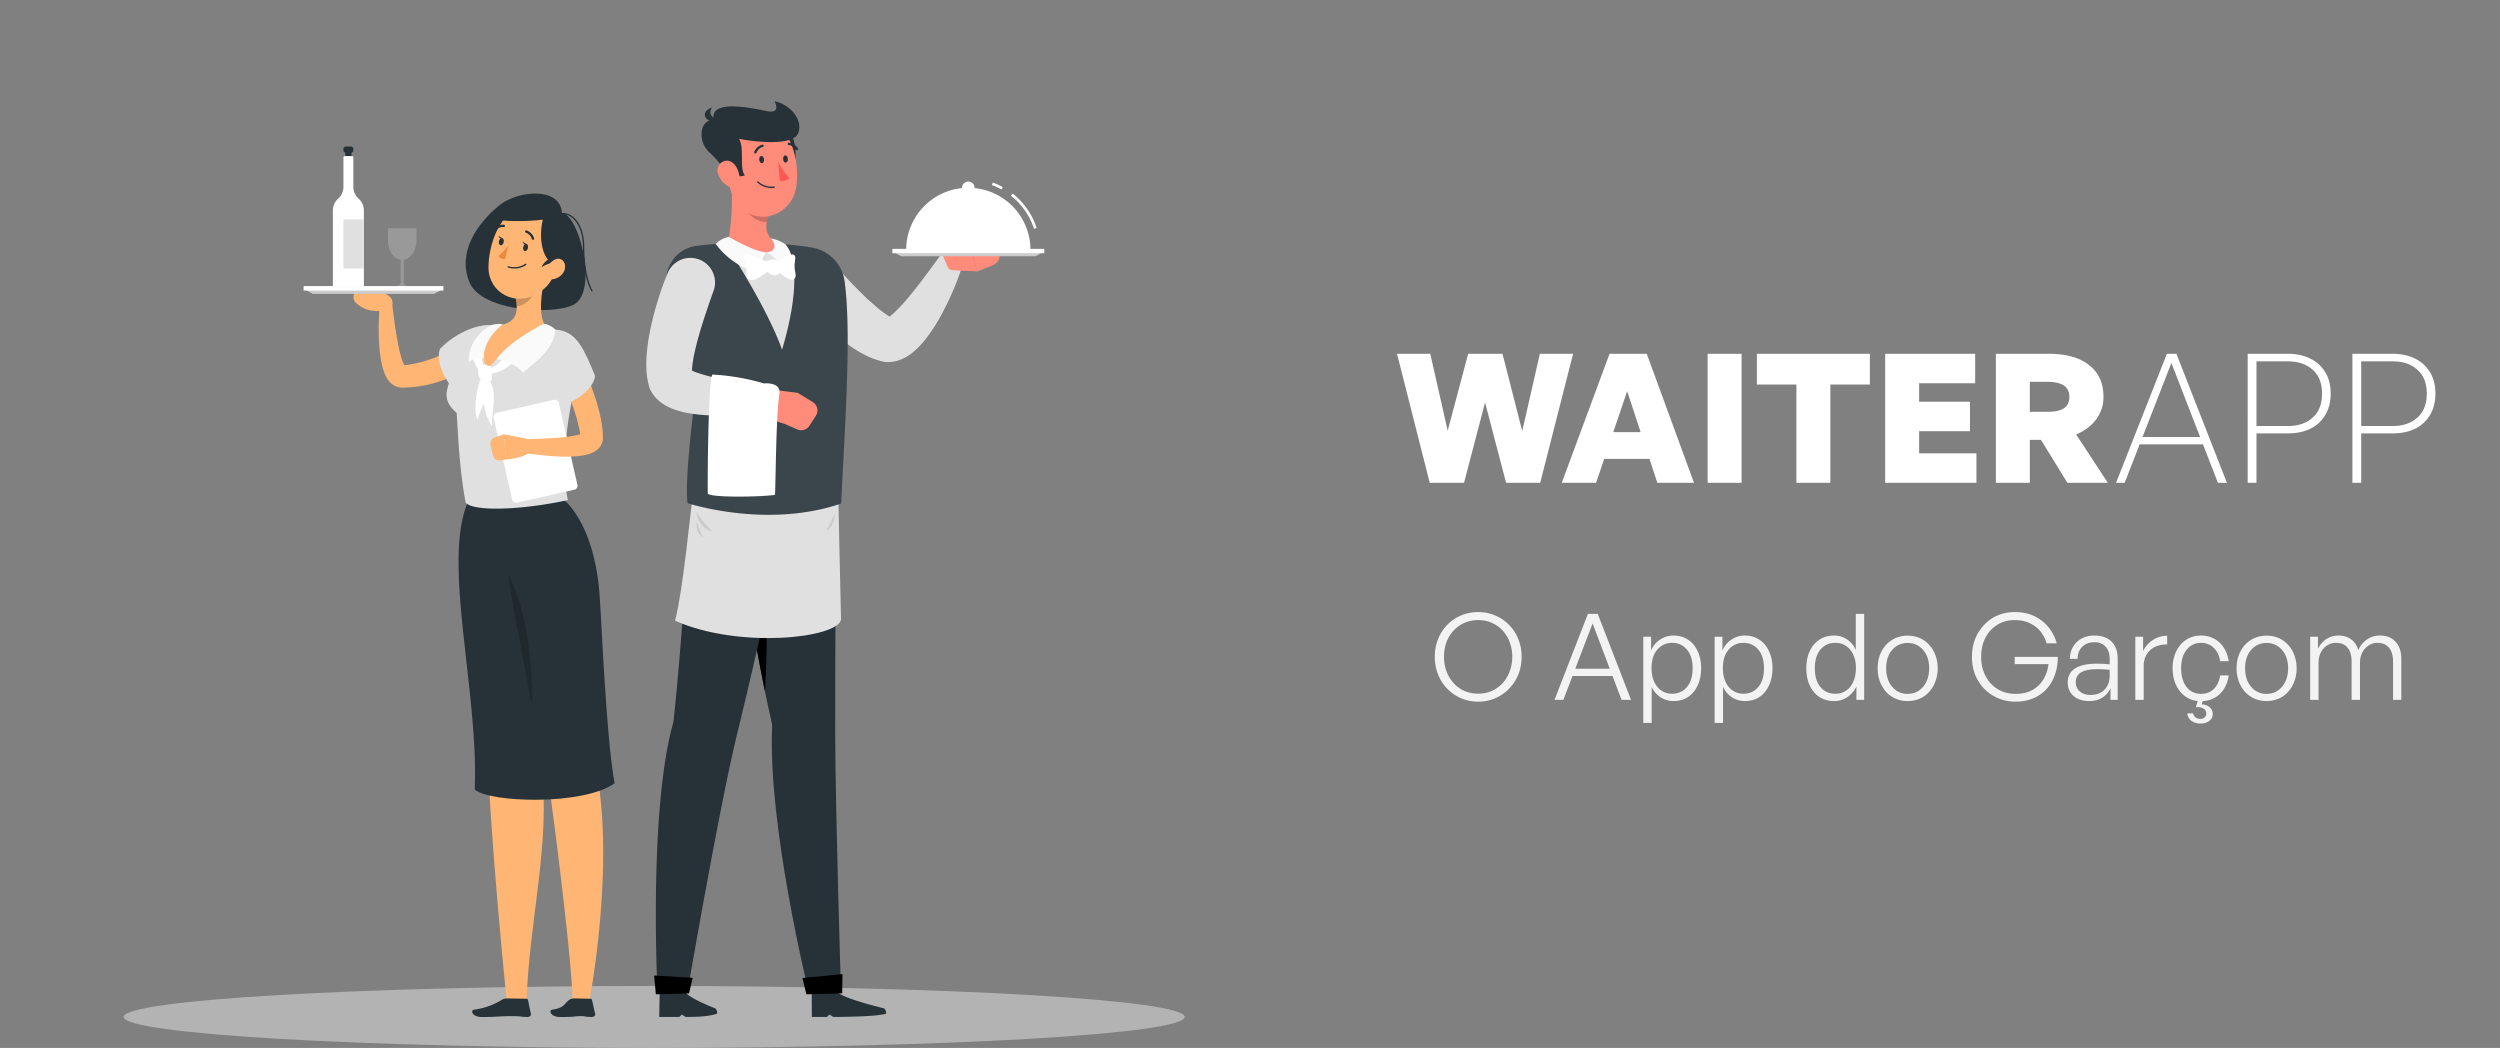 <svg xmlns="http://www.w3.org/2000/svg" width="334" height="140" fill="none"><rect width="100%" height="100%" fill="#808080" stroke="none"/><path fill="#fff" d="M87.395 140c39.148 0 70.883-1.853 70.883-4.138 0-2.286-31.735-4.139-70.883-4.139-39.147 0-70.882 1.853-70.882 4.139 0 2.285 31.735 4.138 70.882 4.138Z" opacity=".4"/><path fill="#263238" d="M66.7 27.434c-2.848 2.347-5.63 6.13-4 10.236 1.63 4.106 12.064 4.519 14.258 2.83 2.852-2.194.333-11.962-1.89-12.02-.168-3.623-5.988-3.01-8.368-1.046Z"/><path fill="#FFB573" d="M62.711 66.972s1.145 20.816 2.406 32.087c.128 10.583 2.559 34.492 2.559 34.492h2.672c.45-11.863 3.751-22.94 1.558-33.403 5.118-20.546 1.612-33.162 1.612-33.162l-10.807-.014Z"/><path fill="#FFB573" d="M65.621 66.986s5.502 23.09 7.008 32.924c1.587 10.332 3.949 30.38 3.84 33.634h2.306s3.875-20.283.289-33.268c2.957-29.247-4.34-33.268-4.34-33.268l-9.103-.022ZM52.428 40.28c-.172-1.246-2.46-1.352-2.46-1.352l-1.098-.552a.87.87 0 0 0-1.18.263l-.366.607a1.097 1.097 0 0 0 .406 1.367l.332.241c.566.405 1.236.64 1.93.677l1.013.055a1.86 1.86 0 0 0 .658-.08 1.097 1.097 0 0 0 .754-1.226h.01Z"/><path fill="#FFB573" d="M64.48 47.574a5.51 5.51 0 0 1-.314.303l-.288.256c-.19.161-.388.31-.582.46a17.55 17.55 0 0 1-1.21.82c-.829.499-1.7.924-2.603 1.272a16.142 16.142 0 0 1-5.637 1.097h-.168a2.15 2.15 0 0 1-.764-.158 2.365 2.365 0 0 1-.732-.475 3.221 3.221 0 0 1-.661-.936 7.11 7.11 0 0 1-.508-1.546 18.094 18.094 0 0 1-.366-2.786 35.677 35.677 0 0 1 .11-5.381.819.819 0 0 1 1.627-.022v.022c.197 1.703.424 3.433.73 5.089.136.802.323 1.594.56 2.372.095.319.224.625.388.914.065.106.131.157.102.12a.45.45 0 0 0-.175-.116.698.698 0 0 0-.187-.055h-.099a16.077 16.077 0 0 0 2.333-.387c.76-.19 1.505-.435 2.23-.732a14.58 14.58 0 0 0 2.08-1.096 13.5 13.5 0 0 0 1.411-.998l.212-.176.161-.143.095-.084a1.642 1.642 0 0 1 2.252 2.388l.004-.022Z"/><path fill="#E0E0E0" d="M66.28 43.516c-2.893-.483-5.928 1.484-7.5 3.084-.811 2.442 1.788 5.41 1.788 5.41s3.703-2.273 5.038-3.827c1.334-1.553 2.34-4.39.672-4.668Z"/><path fill="#263238" d="M75.236 66.708s4.08 2.896 4.848 12.521c.307 3.791.859 18.916 2.021 25.423-4.186 2.99-16.718 2.581-18.68.833.555-13.16-4.476-30.617-.827-38.645 6.04-.742 12.638-.132 12.638-.132Z"/><path fill="#000" d="M71.098 94.313c.055-5.53-.76-13.142-3.236-17.654.845 5.63 3.236 17.654 3.236 17.654Z" opacity=".2"/><path fill="#E0E0E0" d="M60.682 47.976c0 3.133-2.497 4.778.33 7.19.167 2.706.365 7.55 1.195 11.963.859 1.195 7.14 1.096 13.665-.318-.852-3.784-.537-9.948 1.697-18.378a3.505 3.505 0 0 0-2.794-4.318 32.452 32.452 0 0 0-1.689-.256c-2.04-.3-4.1-.454-6.163-.46-.666 0-1.356.044-2.015.088a4.504 4.504 0 0 0-4.226 4.489Z"/><path fill="#fff" d="m74.014 53.416-7.66 1.734a.541.541 0 0 0-.407.647l2.48 10.95a.541.541 0 0 0 .646.408l7.66-1.734a.541.541 0 0 0 .407-.648l-2.48-10.95a.541.541 0 0 0-.646-.407Zm-6.334-5.978s-1.24 1.485-2.263 1.828l-.117.732a5.55 5.55 0 0 0 3.374-1.74l-.995-.82Zm-3.367-.895s-.052 1.93.482 2.873l-.398.63a5.56 5.56 0 0 1-1.382-3.54l1.297.037Z"/><path fill="#FFB573" d="M72.834 36.906c-.49 1.945-1.064 5.531.252 6.946 0 0-4.902 1.338-8.097 5.725-1.463-4.61 1.948-6.185 1.948-6.185 2.234-.366 2.263-1.997 1.956-3.561l3.941-2.925Z"/><path fill="#000" d="m71.23 38.102-2.333 1.736a6.4 6.4 0 0 1 .131 1.097c.849-.059 2.055-.896 2.194-1.77a3.08 3.08 0 0 0 .007-1.063Z" opacity=".2"/><path fill="#FFB573" d="M75.108 33.44c-.94 3.152-1.268 4.508-3.246 5.747-2.976 1.861-6.58-.054-6.603-3.44 0-3.049 1.525-7.677 4.914-8.181 3.389-.505 5.89 2.72 4.935 5.874Z"/><path fill="#263238" d="M72.651 28.838c-.888 3.038-.127 6.215 1.686 6.58 2.519-.94 2.394-3.736 1.75-5.016-.642-1.28-2.924-3.315-3.436-1.564Z"/><path fill="#263238" d="M74.03 34.296c-1.4.464-1.671 1.404-1.671 1.404s.961-.68 1.883-.552a1.974 1.974 0 0 1-.212-.852Zm-3.499-1.152c-.062.26-.249.435-.42.395-.172-.04-.264-.292-.201-.552.062-.26.248-.439.42-.395.172.044.249.293.201.552Zm-3.243-.771c-.062.26-.248.435-.42.391-.172-.044-.263-.289-.201-.552.062-.263.248-.435.42-.391.172.044.267.289.201.552Z"/><path fill="#263238" d="m67.168 31.854-.589-.34s.209.57.589.34Z"/><path fill="#ED893E" d="M67.903 32.797a6.904 6.904 0 0 1-1.324 1.426 1.193 1.193 0 0 0 .896.413l.428-1.839Z"/><path fill="#FFB573" d="M75.126 36.603a2.08 2.08 0 0 1-1.568.73c-.764-.021-.896-.898-.475-1.619.365-.65 1.228-1.422 1.894-1.053.665.37.668 1.35.15 1.942Z"/><path fill="#263238" d="M71.142 32.026a.168.168 0 0 1-.084-.096 1.31 1.31 0 0 0-.79-.84.161.161 0 0 1-.088-.25.15.15 0 0 1 .165-.054 1.616 1.616 0 0 1 1.012 1.05.15.15 0 0 1-.098.197.16.16 0 0 1-.117-.007Zm-5.031-1.21a.165.165 0 0 1-.113-.04.16.16 0 0 1 0-.224 1.546 1.546 0 0 1 1.33-.526.165.165 0 0 1 .136.183.157.157 0 0 1-.18.131 1.216 1.216 0 0 0-1.049.424.16.16 0 0 1-.124.052Zm4.292 1.813-.589-.344s.209.574.59.344Z"/><path fill="#FFB573" d="m70.213 58.585-2.925-.567.33 3.36s2.193-.095 3.443-1.097l.117-.438c-.135-.728-.3-.995-.965-1.258Z"/><path fill="#FFB573" d="m65.53 59.452.34 1.422a.84.84 0 0 0 .943.632l.819-.128-.329-3.36-1.247.454a.837.837 0 0 0-.526.98Zm11.223-12.88a43.674 43.674 0 0 1 2.322 5.264c.329.903.64 1.828.888 2.775.271.981.455 1.985.548 2.998.022.267.033.541.037.819v.256a2.071 2.071 0 0 1-.307.888c-.17.263-.391.488-.65.662a3.428 3.428 0 0 1-1.04.464 7.057 7.057 0 0 1-.85.18c-.997.125-2.003.163-3.006.113a38.89 38.89 0 0 1-5.663-.68.815.815 0 0 1 .14-1.62c1.827-.033 3.677-.08 5.457-.216.853-.059 1.7-.18 2.534-.365.17-.04.337-.09.5-.154a.57.57 0 0 0 .22-.117.464.464 0 0 0-.168.172.927.927 0 0 0-.14.399.47.47 0 0 0 0 .073c0-.187-.032-.366-.061-.57a24.345 24.345 0 0 0-1.488-4.94 73.957 73.957 0 0 0-2.194-4.91v-.029a1.646 1.646 0 0 1 2.925-1.484l-.004.022Z"/><path fill="#E0E0E0" d="M74.966 44.229c2.094.387 3.027 2.27 4.547 6.028-.464 2.53-4.182 3.86-4.182 3.86s-2.135-3.783-2.559-5.79c-.424-2.007.08-4.49 2.194-4.098Z"/><path fill="#263238" d="M70.538 133.58a.228.228 0 0 0-.24-.149l-2.48-.037a1.356 1.356 0 0 0-.73.157 9.291 9.291 0 0 1-3.737 1.335c-.526.08-.289.968.954.983 2.051.022 2.424-.132 4.175-.113 1.495.018.782.084 1.97.113.286 0 .52-.179.483-.366l-.395-1.923Zm8.552 0a.23.23 0 0 0-.242-.149l-2.022-.037a1.338 1.338 0 0 0-.73.157c-.732.508-.63 1.097-2.297 1.335-.526.08-.267.968.976.983 2.051.022 1.927-.113 2.76-.113.834 0 .322.084 1.514.113.285 0 .515-.179.472-.366l-.432-1.923Z"/><path fill="#FAFAFA" d="M66.33 48.002c1.039.043 2.943.895 3.554 1.805.863-.895 4.233-2.975 4.292-5.794a2.925 2.925 0 0 0-1.495-.768s-4.497 2.175-6.35 4.757Zm-1.681-.147s-.282-2.277 2.475-4.49c-.278-.226-1.367.03-1.367.03s-3.221 1.386-3.126 4.972a2.767 2.767 0 0 1 2.018-.512Z"/><path fill="#fff" d="M64.24 48.82c-.4.187-.556 1.485 0 1.788.555.303.5-.936.822-1.36.322-.424-.124-.753-.823-.428Z"/><path fill="#fff" d="M64.73 49.325c-.286.365.083 1.608.697 1.605.615-.004.085-1.097.205-1.638.12-.541-.416-.61-.903.033Z"/><path fill="#fff" d="M64.813 50.25c-.683-1.057-.73 4.511.925 6.705-.11-2.161 1.05-5.225-.925-6.705Z"/><path fill="#fff" d="M64.751 50.202c-.303-1.075-1.828 3.634-.983 5.934.479-1.861 2.266-4.157.983-5.934Z"/><path fill="#263238" d="M69.847 35.641c.16-.07.313-.152.457-.248a.087.087 0 0 0 .02-.096.086.086 0 0 0-.02-.029.099.099 0 0 0-.131-.022 2.625 2.625 0 0 1-2.245.326.093.093 0 0 0-.07-.002.092.092 0 0 0-.05.05.091.091 0 0 0 .054.116 2.78 2.78 0 0 0 1.985-.095Z"/><path fill="#fff" d="M59.238 38.218H40.561v.607h18.677v-.607Zm-.446.607H41.007l.782.424h16.22l.783-.424Z"/><path fill="#000" d="M58.792 38.825H41.007l.782.424h16.22l.783-.424Z" opacity=".2"/><path fill="#263238" d="M46.545 21.961a.417.417 0 0 1-.413-.413v-1.385a.417.417 0 0 1 .413-.414.417.417 0 0 1 .413.414v1.385a.417.417 0 0 1-.413.413Z"/><path fill="#263238" d="M47.21 20.078v-.182a.322.322 0 0 0-.321-.322h-.687a.322.322 0 0 0-.322.322v.182c0 .178.144.322.322.322h.687a.322.322 0 0 0 .322-.322Z"/><path fill="#fff" d="M47.207 24.97v-3.952a.165.165 0 0 0-.16-.165h-1.003a.165.165 0 0 0-.16.165v3.952a2.1 2.1 0 0 1-.706 1.572 2.127 2.127 0 0 0-.706 1.576v10.137h4.142V28.118a2.115 2.115 0 0 0-.705-1.576 2.11 2.11 0 0 1-.702-1.572Z"/><path fill="#E0E0E0" d="M48.614 29.317H45.88v6.554h2.734v-6.554Z"/><path fill="#fff" d="M52.497 38.218h-.494c.165.012.33.012.494 0Zm2.979 0h-.497c.166.011.332.011.497 0Z"/><path fill="#fff" d="M51.835 30.486v1.664c0 1.323.753 2.424 1.707 2.559v2.925c0 .45-.438.577-.778.606h1.948c-.34-.029-.778-.157-.778-.606v-2.925c.954-.132 1.707-1.232 1.707-2.56v-1.663h-3.806Z" opacity=".2"/><path fill="#263238" d="M74.487 28.922c-1.463.621-6.361.811-8.28.395 1.984-2.804 6.444-3.627 8.28-.395Zm4.61 10.017a.095.095 0 0 1-.073-.037c-.048-.066-1.127-1.652-1.148-5.9 0-1.773-.545-3.2-1.463-3.92a1.978 1.978 0 0 0-1.736-.394.09.09 0 0 1-.07-.012.092.092 0 0 1 .029-.167 2.193 2.193 0 0 1 1.887.427c.969.757 1.528 2.238 1.539 4.062.022 4.182 1.097 5.784 1.097 5.798a.09.09 0 0 1 .015.069.092.092 0 0 1-.037.06.102.102 0 0 1-.04.014Zm26.307-21.522c1.02 1.396 1.016 3.572.669 4.752-1.828-.83-1.543-3.213-1.543-3.213l.874-1.539Z"/><path fill="#E0E0E0" d="m110.869 34.702 1.053 1.159 1.097 1.177a69.043 69.043 0 0 0 2.215 2.27c.366.365.731.731 1.123 1.053.391.322.731.665 1.115.961.384.296.731.56 1.071.786.256.172.525.324.804.454l-.559-.088a.73.73 0 0 0-.475.106s.087 0 .212-.073c.339-.208.654-.453.939-.731a22.906 22.906 0 0 0 2.095-2.278 64.266 64.266 0 0 0 2.054-2.632 275.66 275.66 0 0 0 2.018-2.738l.033-.04a1.65 1.65 0 0 1 2.896 1.462 36.209 36.209 0 0 1-1.283 3.403 41.168 41.168 0 0 1-1.609 3.29 22.558 22.558 0 0 1-2.15 3.243 10.989 10.989 0 0 1-1.623 1.638 6.21 6.21 0 0 1-1.29.804 4.792 4.792 0 0 1-2.168.446 2.176 2.176 0 0 1-.41-.055l-.153-.032a10.164 10.164 0 0 1-2.307-.86 16.24 16.24 0 0 1-1.773-1.049 28.139 28.139 0 0 1-2.976-2.306 43.386 43.386 0 0 1-2.607-2.49 46.736 46.736 0 0 1-1.21-1.309 47.229 47.229 0 0 1-1.18-1.39 3.293 3.293 0 0 1 .57-4.365 3.29 3.29 0 0 1 4.401.11l.077.074Z"/><path fill="#FF8B7B" d="m127.269 36.102 3.258.157-1.057-4.387s-3.031.223-3.517 1.78a.794.794 0 0 0 .029.527l.6 1.437a.786.786 0 0 0 .687.486Z"/><path fill="#FF8B7B" d="m133.433 33.656-.629-1.462a1.308 1.308 0 0 0-1.51-.753l-1.828.45 1.057 4.386 2.193-.884a1.31 1.31 0 0 0 .727-.717 1.3 1.3 0 0 0-.01-1.02Z"/><path fill="#263238" d="M103.166 96.854c-3.458-15.212-5.597-33.553-5.597-33.553l14.181-.227s-.197 24.717-.168 35.07c.037 10.767.783 34.46.783 34.46h-4.303s-5.554-22.443-4.896-35.75Z"/><path fill="#000" d="m102.062 75.866-2.244 3.327c.669 4.153 1.462 8.726 2.387 13.208.388-6.887.322-14.89-.143-16.535Z"/><path fill="#263238" d="M118.104 134.714s-5.926-1.397-6.372-2.336h-3.29l.022 3.484h2.032l.311-.322.516.322c1.645 0 6.017-.066 7.052-.435a.774.774 0 0 0-.271-.713ZM89.976 96.426c1.642-15.3 1.59-25.52 3.59-33.06l12.913-.193s-5.378 24.267-7.875 34.365c-2.497 10.097-6.77 35.059-6.77 35.059h-3.985s-1.254-24.34 2.127-36.17Z"/><path fill="#E0E0E0" d="M92.543 66.346c-.286 1.828-1.302 12.642-2.355 16.58 8.61 3.82 21.771 2.317 22.177-.161-.121-4.592-.366-16.419-.366-16.419H92.543Z"/><path fill="#000" d="M93.022 68.353a13.085 13.085 0 0 0 2.16 2.65s-1.857-.332-2.16-2.65Zm17.306 2.548a10.7 10.7 0 0 0 1.192-2.365s.084 1.868-1.192 2.365Zm-17.226-1.169c.199.732.492 1.435.874 2.09a1.927 1.927 0 0 1-.874-2.09Z" opacity=".1"/><path fill="#263238" d="M95.548 134.714s-3.696-1.397-4.12-2.336h-3.29l-.066 3.484h2.694l.318-.322.508.322c1.645 0 3.162-.066 4.208-.435a.75.75 0 0 0-.252-.713Zm-2.457-101.87c4.563-.566 11.077-.511 15.446.242a5.29 5.29 0 0 1 4.292 4.449c.917 6.599.128 18.13-.457 29.736-9.981 3.415-20.51-.047-20.51-.047-.365-2.34.454-10.014 1.002-14.108-.822-4.23-2.559-9.074-3.721-14.693a4.604 4.604 0 0 1 3.948-5.579Z"/><path fill="#fff" d="M93.091 32.844c4.563-.566 11.077-.511 15.446.242a5.29 5.29 0 0 1 4.292 4.449c.917 6.599.128 18.13-.457 29.736-9.981 3.415-20.51-.047-20.51-.047-.365-2.34.454-10.014 1.002-14.108-.822-4.23-2.559-9.074-3.721-14.693a4.604 4.604 0 0 1 3.948-5.579Z" opacity=".1"/><path fill="#FF8B7B" d="m97.606 24.133 5.191 4.259c-.672 1.787-.884 3.655 2.048 4.361.731.969-.366 2.669-1.668 3.33-3.078-.701-4.85-1.528-6.046-3.17.376-1.286.976-6.137.475-8.78Z"/><path fill="#000" d="m99.77 25.91 3.027 2.478a6.692 6.692 0 0 0-.365 1.28c-1.174.084-2.804-1.097-2.877-2.172a4.362 4.362 0 0 1 .215-1.587Z" opacity=".2"/><path fill="#FF8B7B" d="M96.86 21.23c.475 3.257.585 5.188 2.38 6.716 2.702 2.3 6.621.427 7.133-2.925.457-3.009-.395-7.83-3.711-8.84a4.537 4.537 0 0 0-5.802 5.049Z"/><path fill="#263238" d="M96.83 22.733a2.56 2.56 0 0 0 2.695.69c-.782-.793-.022-3.695-.804-4.876 1.514.3 7.407 1.155 7.97-.889.61-2.193-1.828-3.944-3.196-4.109.403.914.366 1.576-1.133 1.28-1.499-.296-7.677-1.722-6.993 1.173-1.99 0-2.124 2.896-.67 4.281a14.985 14.985 0 0 1 2.132 2.45Z"/><path fill="#263238" d="M95.734 15.863c-1.192-.296-.819-1.393-.552-1.506-1.115.27-1.52 1.367-.175 1.872 1.345.504.727-.366.727-.366Z"/><path fill="#FF8B7B" d="M95.943 23.23a2.83 2.83 0 0 0 1.396 1.67c.896.457 1.546-.296 1.462-1.239-.069-.852-.614-2.113-1.594-2.193a1.291 1.291 0 0 0-1.264 1.762Z"/><path fill="#263238" d="M101.434 21.347c.022.267.182.472.365.457.183-.015.3-.249.278-.512-.022-.263-.183-.472-.366-.457-.182.015-.299.245-.277.512Zm3.187-.077c.022.267.183.472.366.454.183-.019.296-.245.274-.512-.022-.267-.183-.468-.365-.454-.183.015-.296.245-.275.512Z"/><path fill="#FF5652" d="M103.974 21.628a9.423 9.423 0 0 0 1.463 2.165c-.435.482-1.254.365-1.254.365l-.209-2.53Z"/><path fill="#263238" d="M100.94 20.499a.144.144 0 0 1-.077 0 .154.154 0 0 1-.087-.205 1.572 1.572 0 0 1 1.063-.972.158.158 0 1 1 .063.31 1.253 1.253 0 0 0-.838.78.157.157 0 0 1-.05.059.158.158 0 0 1-.074.028Zm5.531-.424a.152.152 0 0 1-.131-.073 1.24 1.24 0 0 0-.947-.618.156.156 0 0 1-.143-.1.157.157 0 0 1-.011-.061.16.16 0 0 1 .165-.154 1.559 1.559 0 0 1 1.206.768.163.163 0 0 1 .018.118.161.161 0 0 1-.069.098.133.133 0 0 1-.088.022Z"/><path fill="#E0E0E0" d="M97.13 32.914s5.327 8.094 7.353 13.804c1.996-6.7 2.226-12.064.365-13.965-.599.757-3.012 1.78-7.717.16Zm-1.816 5.981-.516 1.462-.511 1.521a75.181 75.181 0 0 0-.94 3.027c-.146.5-.274.998-.391 1.488-.117.49-.23.976-.311 1.44-.08.465-.142.914-.183 1.316-.02.308-.02.617 0 .925l-.19-.533c-.153-.29-.31-.366-.318-.366-.007 0 .051.073.165.154.34.2.702.362 1.078.482.972.327 1.965.588 2.972.782 1.071.212 2.175.366 3.29.549 1.116.183 2.263.31 3.367.468h.052a1.65 1.65 0 0 1 .084 3.25 36.097 36.097 0 0 1-3.601.497 37.88 37.88 0 0 1-3.656.157 22.727 22.727 0 0 1-3.875-.34 11.194 11.194 0 0 1-2.194-.647 6.043 6.043 0 0 1-1.323-.753 4.78 4.78 0 0 1-1.426-1.689 2.187 2.187 0 0 1-.15-.388l-.04-.15a10.235 10.235 0 0 1-.347-2.438c-.018-.687.008-1.374.077-2.058.116-1.25.318-2.489.603-3.71a40.79 40.79 0 0 1 .943-3.481 39.302 39.302 0 0 1 1.232-3.389 3.29 3.29 0 0 1 6.145 2.343l-.036.08Z"/><path fill="#FF8B7B" d="m103.346 52.081 3.231.402-1.784 4.135s-2.95-.73-3.162-2.354a.77.77 0 0 1 .121-.512l.833-1.312a.787.787 0 0 1 .761-.359Zm5.655 3.462-.87 1.346a1.308 1.308 0 0 1-1.616.482l-1.722-.753 1.784-4.135 2.015 1.247a1.295 1.295 0 0 1 .585.82 1.309 1.309 0 0 1-.176.993Z"/><path fill="#FAFAFA" d="M97.39 31.656a3.039 3.039 0 0 0-1.766.95 10.602 10.602 0 0 0 5.85 3.913c-.168-.56.336-2.194.892-2.779-2.044-.303-4.976-2.084-4.976-2.084Z"/><path fill="#FAFAFA" d="M103.006 31.857a5.029 5.029 0 0 1 1.934.794s2.047 2.285-.366 3.575c.164-.56-1.097-2.05-2.226-2.486 2.04-.303.658-1.883.658-1.883Z"/><path fill="#fff" d="M102.574 35.042c-1.616-.867-3.615-1.806-3.06-.29.556 1.518-.179 2.044.545 2.56.724.515 2.194-.9 2.68-1.097.486-.197-.165-1.173-.165-1.173Zm1.145-.012c1.232-.83 2.774-1.729 2.5-.248-.274 1.48.406 1.996-.132 2.497-.537.5-1.919-.9-2.358-1.097-.438-.197-.01-1.151-.01-1.151Z"/><path fill="#fff" d="M102.355 34.925c.365-.22 1.257-.497 1.7.098.442.596.3 1.594-.311 1.715a1.234 1.234 0 0 1-1.192-.42 1.095 1.095 0 0 0-.197-1.393Z"/><path fill="#000" d="m92.056 132.714-4.434.124-.234-2.511 5.151.307-.483 2.08Zm20.466-.007-4.789.131-.531-2.175 5.349-.519-.029 2.563Z"/><path fill="#fff" d="M102.084 51.23a30.043 30.043 0 0 0-6.88-1.189c-.497.03-.687 11.264-.647 15.86 0 .62 7.151.496 8.979.215.102-1.283.124-10.65.599-13.578a1.037 1.037 0 0 0-.621-1.119 2.905 2.905 0 0 0-1.43-.19Z"/><path fill="#fff" d="M139.516 33.247h-20.297v.577h20.297v-.577Zm-.424.577h-19.449l.746.406h17.961l.742-.406Z"/><path fill="#000" d="M139.092 33.824h-19.449l.746.406h17.961l.742-.406Z" opacity=".2"/><path fill="#fff" d="M130.205 25.087a.84.84 0 0 1-.998.825.836.836 0 0 1-.305-1.517.838.838 0 0 1 1.303.692Zm7.937 5.48a9.218 9.218 0 0 0-3.079-4.416l.227-.29a9.594 9.594 0 0 1 3.203 4.596l-.351.11Zm-4.347-5.257a9.11 9.11 0 0 0-1.276-.581l.124-.344a9.61 9.61 0 0 1 1.327.618l-.175.307Z"/><path fill="#fff" d="M129.368 25.087a8.303 8.303 0 0 0-8.303 8.302h16.605a8.302 8.302 0 0 0-8.302-8.302Z"/><path fill="#fff" d="M122.21 32.647h2.146a.322.322 0 0 0 .31-.263c.432-2.274 1.788-4.256 3.945-5.977a.286.286 0 0 0 .085-.338.288.288 0 0 0-.301-.174 7.577 7.577 0 0 0-6.503 6.394.32.32 0 0 0 .077.251.315.315 0 0 0 .241.107Z" opacity=".3"/><path fill="#263238" d="M102.954 25.109c.171.007.343-.001.512-.026a.087.087 0 0 0 .056-.037.09.09 0 0 0 .014-.065.104.104 0 0 0-.11-.077 2.558 2.558 0 0 1-2.128-.665.086.086 0 0 0-.098-.02.102.102 0 0 0-.03.02.094.094 0 0 0-.024.064c0 .023.008.046.024.064a2.718 2.718 0 0 0 1.784.742Z"/><path fill="#fff" d="m201.212 64.5-2.808-10.728-2.808 10.728h-4.584l-4.368-17.232h4.44l2.328 10.272 2.736-10.272h4.584l2.64 10.32 2.352-10.32h4.44L205.772 64.5h-4.56Zm12.48-6.768h7.32l1.176 3.576h-9.696l1.2-3.576Zm7.728 6.768-4.032-12.24-4.152 12.24h-4.584l6.384-17.232h4.968l6.312 17.232h-4.896Zm11.257 0h-4.536V47.268h4.536V64.5Zm11.858 0h-4.536V51.372h-5.28v-4.104h15.096v4.104h-5.28V64.5Zm19.517-3.936V64.5H251.86V47.268h12.024v3.936h-7.488v2.472h6.792v3.936h-6.792v2.952h7.656Zm7.133 3.936h-4.536V47.268h7.056c2.336 0 4.136.504 5.4 1.512 1.28.992 1.92 2.408 1.92 4.248 0 1.104-.32 2.096-.96 2.976-.624.864-1.52 1.544-2.688 2.04l4.224 6.456h-5.4l-3.528-5.736h-1.488V64.5Zm0-13.488v4.008h2.328c1.008 0 1.752-.16 2.232-.48.48-.32.72-.824.72-1.512 0-.688-.24-1.192-.72-1.512-.48-.336-1.224-.504-2.232-.504h-2.328Zm14.76 7.368h8.544l.36.984h-9.528l.624-.984Zm10.368 6.12-6.216-16.008-6.24 16.008h-1.152l6.792-17.232h1.272l6.744 17.232h-1.2Zm9.376-6.6h-4.224v6.6h-1.176V47.268h5.4c1.104 0 2.08.208 2.928.624a4.69 4.69 0 0 1 2.016 1.8c.496.784.744 1.744.744 2.88s-.248 2.104-.744 2.904a4.644 4.644 0 0 1-2.016 1.824c-.848.4-1.824.6-2.928.6Zm-.024-9.624h-4.2v8.64h4.2c1.376 0 2.48-.376 3.312-1.128.832-.752 1.248-1.816 1.248-3.192 0-1.392-.416-2.456-1.248-3.192-.832-.752-1.936-1.128-3.312-1.128Zm14.017 9.624h-4.224v6.6h-1.176V47.268h5.4c1.104 0 2.08.208 2.928.624a4.69 4.69 0 0 1 2.016 1.8c.496.784.744 1.744.744 2.88s-.248 2.104-.744 2.904a4.644 4.644 0 0 1-2.016 1.824c-.848.4-1.824.6-2.928.6Zm-.024-9.624h-4.2v8.64h4.2c1.376 0 2.48-.376 3.312-1.128.832-.752 1.248-1.816 1.248-3.192 0-1.392-.416-2.456-1.248-3.192-.832-.752-1.936-1.128-3.312-1.128Z"/><path fill="#fff" d="M197.479 93.74a5.665 5.665 0 0 1-4.144-1.744 5.81 5.81 0 0 1-1.216-1.904 6.396 6.396 0 0 1-.432-2.352c0-.832.144-1.61.432-2.336a5.81 5.81 0 0 1 1.216-1.904 5.51 5.51 0 0 1 1.84-1.264 5.665 5.665 0 0 1 2.304-.464c.832 0 1.6.155 2.304.464a5.51 5.51 0 0 1 1.84 1.264 5.693 5.693 0 0 1 1.232 1.904 6.27 6.27 0 0 1 .432 2.336c0 .832-.144 1.616-.432 2.352a5.693 5.693 0 0 1-1.232 1.904 5.665 5.665 0 0 1-4.144 1.744Zm0-1.072a4.54 4.54 0 0 0 1.856-.368 4.41 4.41 0 0 0 1.44-1.056 4.81 4.81 0 0 0 .928-1.584 5.423 5.423 0 0 0 .336-1.92 5.42 5.42 0 0 0-.336-1.92 4.46 4.46 0 0 0-.928-1.552 4.218 4.218 0 0 0-1.44-1.04 4.377 4.377 0 0 0-1.856-.384c-.672 0-1.291.128-1.856.384a4.218 4.218 0 0 0-1.44 1.04c-.405.437-.72.955-.944 1.552a5.675 5.675 0 0 0-.32 1.92c0 .683.107 1.323.32 1.92.224.597.539 1.125.944 1.584.405.448.885.8 1.44 1.056a4.612 4.612 0 0 0 1.856.368Zm12.571-3.328h5.552l.336.976h-6.368l.48-.976Zm6.592 4.16-3.872-10.208-3.904 10.208h-1.184l4.464-11.488h1.312l4.448 11.488h-1.264Zm10.63-4.224c0 .864-.155 1.627-.464 2.288-.299.661-.725 1.179-1.28 1.552-.544.363-1.195.544-1.952.544a3.09 3.09 0 0 1-1.712-.496c-.512-.33-.912-.795-1.2-1.392v4.816h-1.12v-11.52h1.04v1.824c.288-.63.699-1.115 1.232-1.456a3.128 3.128 0 0 1 1.76-.528c.747 0 1.397.187 1.952.56.555.363.981.875 1.28 1.536.309.65.464 1.408.464 2.272Zm-1.136 0c0-1.067-.256-1.899-.768-2.496-.501-.597-1.163-.896-1.984-.896-.512 0-.976.133-1.392.4-.416.267-.747.65-.992 1.152-.235.501-.352 1.115-.352 1.84 0 .693.117 1.296.352 1.808s.56.907.976 1.184a2.48 2.48 0 0 0 1.408.416c.821 0 1.483-.299 1.984-.896.512-.597.768-1.435.768-2.512Zm10.667 0c0 .864-.154 1.627-.464 2.288-.298.661-.725 1.179-1.28 1.552-.544.363-1.194.544-1.952.544a3.09 3.09 0 0 1-1.712-.496c-.512-.33-.912-.795-1.2-1.392v4.816h-1.12v-11.52h1.04v1.824c.288-.63.699-1.115 1.232-1.456a3.13 3.13 0 0 1 1.76-.528c.747 0 1.398.187 1.952.56.555.363.982.875 1.28 1.536.31.65.464 1.408.464 2.272Zm-1.136 0c0-1.067-.256-1.899-.768-2.496-.501-.597-1.162-.896-1.984-.896-.512 0-.976.133-1.392.4-.416.267-.746.65-.992 1.152-.234.501-.352 1.115-.352 1.84 0 .693.118 1.296.352 1.808.235.512.56.907.976 1.184.416.277.886.416 1.408.416.822 0 1.483-.299 1.984-.896.512-.597.768-1.435.768-2.512Zm5.659 0c0-.864.15-1.621.448-2.272.31-.661.742-1.173 1.296-1.536.555-.373 1.211-.56 1.968-.56.63 0 1.2.17 1.712.512.512.33.907.8 1.184 1.408v-4.816h1.12V93.5h-1.04v-1.776a3.492 3.492 0 0 1-1.232 1.424 3.072 3.072 0 0 1-1.744.512c-.757 0-1.413-.181-1.968-.544-.554-.373-.986-.89-1.296-1.552-.298-.661-.448-1.424-.448-2.288Zm1.136 0c0 1.077.251 1.915.752 2.512.502.597 1.163.896 1.984.896.555 0 1.035-.139 1.44-.416.416-.277.736-.672.96-1.184.235-.523.352-1.136.352-1.84 0-.704-.122-1.307-.368-1.808-.234-.501-.56-.885-.976-1.152-.405-.267-.874-.4-1.408-.4-.821 0-1.482.299-1.984.896-.501.597-.752 1.43-.752 2.496Zm12.396 4.384c-.576 0-1.11-.107-1.6-.32a3.74 3.74 0 0 1-1.28-.912 4.422 4.422 0 0 1-.832-1.392 5.163 5.163 0 0 1-.288-1.76c0-.63.096-1.21.288-1.744.202-.533.48-.992.832-1.376a3.74 3.74 0 0 1 1.28-.912 3.967 3.967 0 0 1 1.6-.32c.586 0 1.125.107 1.616.32.49.213.912.517 1.264.912.362.384.64.843.832 1.376.202.533.304 1.115.304 1.744a4.93 4.93 0 0 1-.304 1.76 4.08 4.08 0 0 1-.832 1.392 3.597 3.597 0 0 1-1.264.912c-.491.213-1.03.32-1.616.32Zm0-.96c.554 0 1.045-.139 1.472-.416a2.907 2.907 0 0 0 1.024-1.2c.256-.512.384-1.115.384-1.808 0-.693-.128-1.29-.384-1.792a2.815 2.815 0 0 0-1.024-1.168 2.643 2.643 0 0 0-1.472-.416 2.69 2.69 0 0 0-1.472.416 2.961 2.961 0 0 0-1.024 1.168c-.246.501-.368 1.099-.368 1.792 0 .693.122 1.296.368 1.808.256.512.597.912 1.024 1.2a2.69 2.69 0 0 0 1.472.416Zm14.403 1.04c-.822 0-1.584-.15-2.288-.448a5.802 5.802 0 0 1-1.856-1.248 5.83 5.83 0 0 1-1.232-1.888 6.53 6.53 0 0 1-.432-2.4c0-.853.138-1.637.415-2.352a5.973 5.973 0 0 1 1.201-1.904 5.267 5.267 0 0 1 1.808-1.28 5.838 5.838 0 0 1 2.304-.448c1.002 0 1.882.187 2.64.56a5.475 5.475 0 0 1 1.888 1.504 5.84 5.84 0 0 1 1.072 2.112h-1.36a4.38 4.38 0 0 0-.8-1.568 3.99 3.99 0 0 0-1.44-1.12c-.576-.277-1.254-.416-2.032-.416-.875 0-1.648.213-2.32.64-.672.416-1.2.992-1.584 1.728-.374.736-.56 1.59-.56 2.56 0 .939.192 1.781.576 2.528a4.362 4.362 0 0 0 1.616 1.76c.693.427 1.498.64 2.416.64.832 0 1.557-.16 2.176-.48a3.897 3.897 0 0 0 1.488-1.392c.384-.597.624-1.296.72-2.096h-4.512v-.976h5.76c0 .907-.139 1.728-.416 2.464a5.466 5.466 0 0 1-1.152 1.904 5.056 5.056 0 0 1-1.792 1.2c-.683.277-1.451.416-2.304.416Zm12.702-.24v-1.536a2.916 2.916 0 0 1-1.104 1.248c-.491.299-1.067.448-1.728.448-.875 0-1.574-.224-2.096-.672-.523-.459-.784-1.067-.784-1.824 0-.821.325-1.44.976-1.856.65-.427 1.616-.64 2.896-.64.256 0 .506.005.752.016.245.01.57.037.976.08v-.72c0-.704-.182-1.253-.544-1.648-.352-.395-.848-.592-1.488-.592-.683 0-1.227.203-1.632.608-.406.395-.614.933-.625 1.616h-1.023c.01-.63.154-1.173.432-1.632.277-.47.656-.832 1.136-1.088.49-.267 1.056-.4 1.696-.4.992 0 1.76.272 2.304.816.544.544.816 1.307.816 2.288V93.5h-.96Zm-4.64-2.368c0 .512.181.928.544 1.248.362.31.837.464 1.424.464.789 0 1.413-.235 1.872-.704.458-.48.688-1.115.688-1.904v-.752a17.67 17.67 0 0 0-1.68-.08c-.95 0-1.664.144-2.144.432-.47.277-.704.71-.704 1.296Zm9.076-2.144V93.5h-1.12v-8.432h1.04v1.92a3.607 3.607 0 0 1 1.312-1.488 3.428 3.428 0 0 1 1.904-.56v1.168a3.434 3.434 0 0 0-1.6.304 2.65 2.65 0 0 0-1.12.992c-.278.437-.416.965-.416 1.584Zm7.641 4.688c-.747 0-1.403-.187-1.968-.56-.565-.373-1.008-.89-1.328-1.552-.32-.661-.48-1.424-.48-2.288 0-.853.16-1.605.48-2.256.32-.661.763-1.179 1.328-1.552.576-.373 1.232-.56 1.968-.56a3.7 3.7 0 0 1 1.76.416c.523.277.949.672 1.28 1.184.341.512.565 1.12.672 1.824h-1.136c-.128-.768-.421-1.365-.88-1.792-.448-.437-1.013-.656-1.696-.656-.523 0-.987.144-1.392.432-.395.288-.704.683-.928 1.184-.213.501-.32 1.093-.32 1.776s.107 1.285.32 1.808c.224.512.533.912.928 1.2.405.277.869.416 1.392.416.693 0 1.264-.213 1.712-.64.448-.437.736-1.045.864-1.824h1.136c-.096.715-.315 1.328-.656 1.84a3.405 3.405 0 0 1-1.28 1.184c-.523.277-1.115.416-1.776.416Zm1.584 1.712c0 .384-.155.693-.464.928-.309.235-.699.352-1.168.352s-.869-.117-1.2-.352c-.32-.235-.512-.57-.576-1.008H293c.053.245.165.427.336.544.171.128.384.192.64.192.235 0 .421-.07.56-.208a.607.607 0 0 0 .224-.48c0-.235-.069-.421-.208-.56a1.076 1.076 0 0 0-.512-.272 1.838 1.838 0 0 0-.688-.032l.368-1.152h.672l-.256.752c.437.032.795.165 1.072.4.277.235.416.533.416.896Zm7.187-1.728c-.576 0-1.11-.107-1.6-.32a3.74 3.74 0 0 1-1.28-.912 4.422 4.422 0 0 1-.832-1.392 5.163 5.163 0 0 1-.288-1.76c0-.63.096-1.21.288-1.744.202-.533.48-.992.832-1.376a3.74 3.74 0 0 1 1.28-.912 3.967 3.967 0 0 1 1.6-.32c.586 0 1.125.107 1.616.32.49.213.912.517 1.264.912.362.384.64.843.832 1.376.202.533.304 1.115.304 1.744a4.93 4.93 0 0 1-.304 1.76 4.08 4.08 0 0 1-.832 1.392 3.597 3.597 0 0 1-1.264.912c-.491.213-1.03.32-1.616.32Zm0-.96c.554 0 1.045-.139 1.472-.416a2.907 2.907 0 0 0 1.024-1.2c.256-.512.384-1.115.384-1.808 0-.693-.128-1.29-.384-1.792a2.815 2.815 0 0 0-1.024-1.168 2.643 2.643 0 0 0-1.472-.416 2.69 2.69 0 0 0-1.472.416 2.961 2.961 0 0 0-1.024 1.168c-.246.501-.368 1.099-.368 1.792 0 .693.122 1.296.368 1.808.256.512.597.912 1.024 1.2a2.69 2.69 0 0 0 1.472.416Zm6.947.8h-1.12v-8.432h1.04v1.584c.288-.544.667-.97 1.136-1.28a2.92 2.92 0 0 1 1.616-.464c.661 0 1.221.17 1.68.512.469.341.789.821.96 1.44a3.231 3.231 0 0 1 1.152-1.424 3.032 3.032 0 0 1 1.76-.528c.875 0 1.563.277 2.064.832.512.544.768 1.307.768 2.288V93.5h-1.104v-5.104c0-.81-.181-1.43-.544-1.856-.352-.437-.869-.656-1.552-.656a2.06 2.06 0 0 0-1.168.352 2.43 2.43 0 0 0-.848.944c-.203.395-.304.853-.304 1.376V93.5h-1.12v-5.104c0-.81-.176-1.43-.528-1.856-.352-.437-.875-.656-1.568-.656-.427 0-.821.117-1.184.352a2.32 2.32 0 0 0-.832.944c-.203.395-.304.853-.304 1.376V93.5Z" opacity=".9"/></svg>
